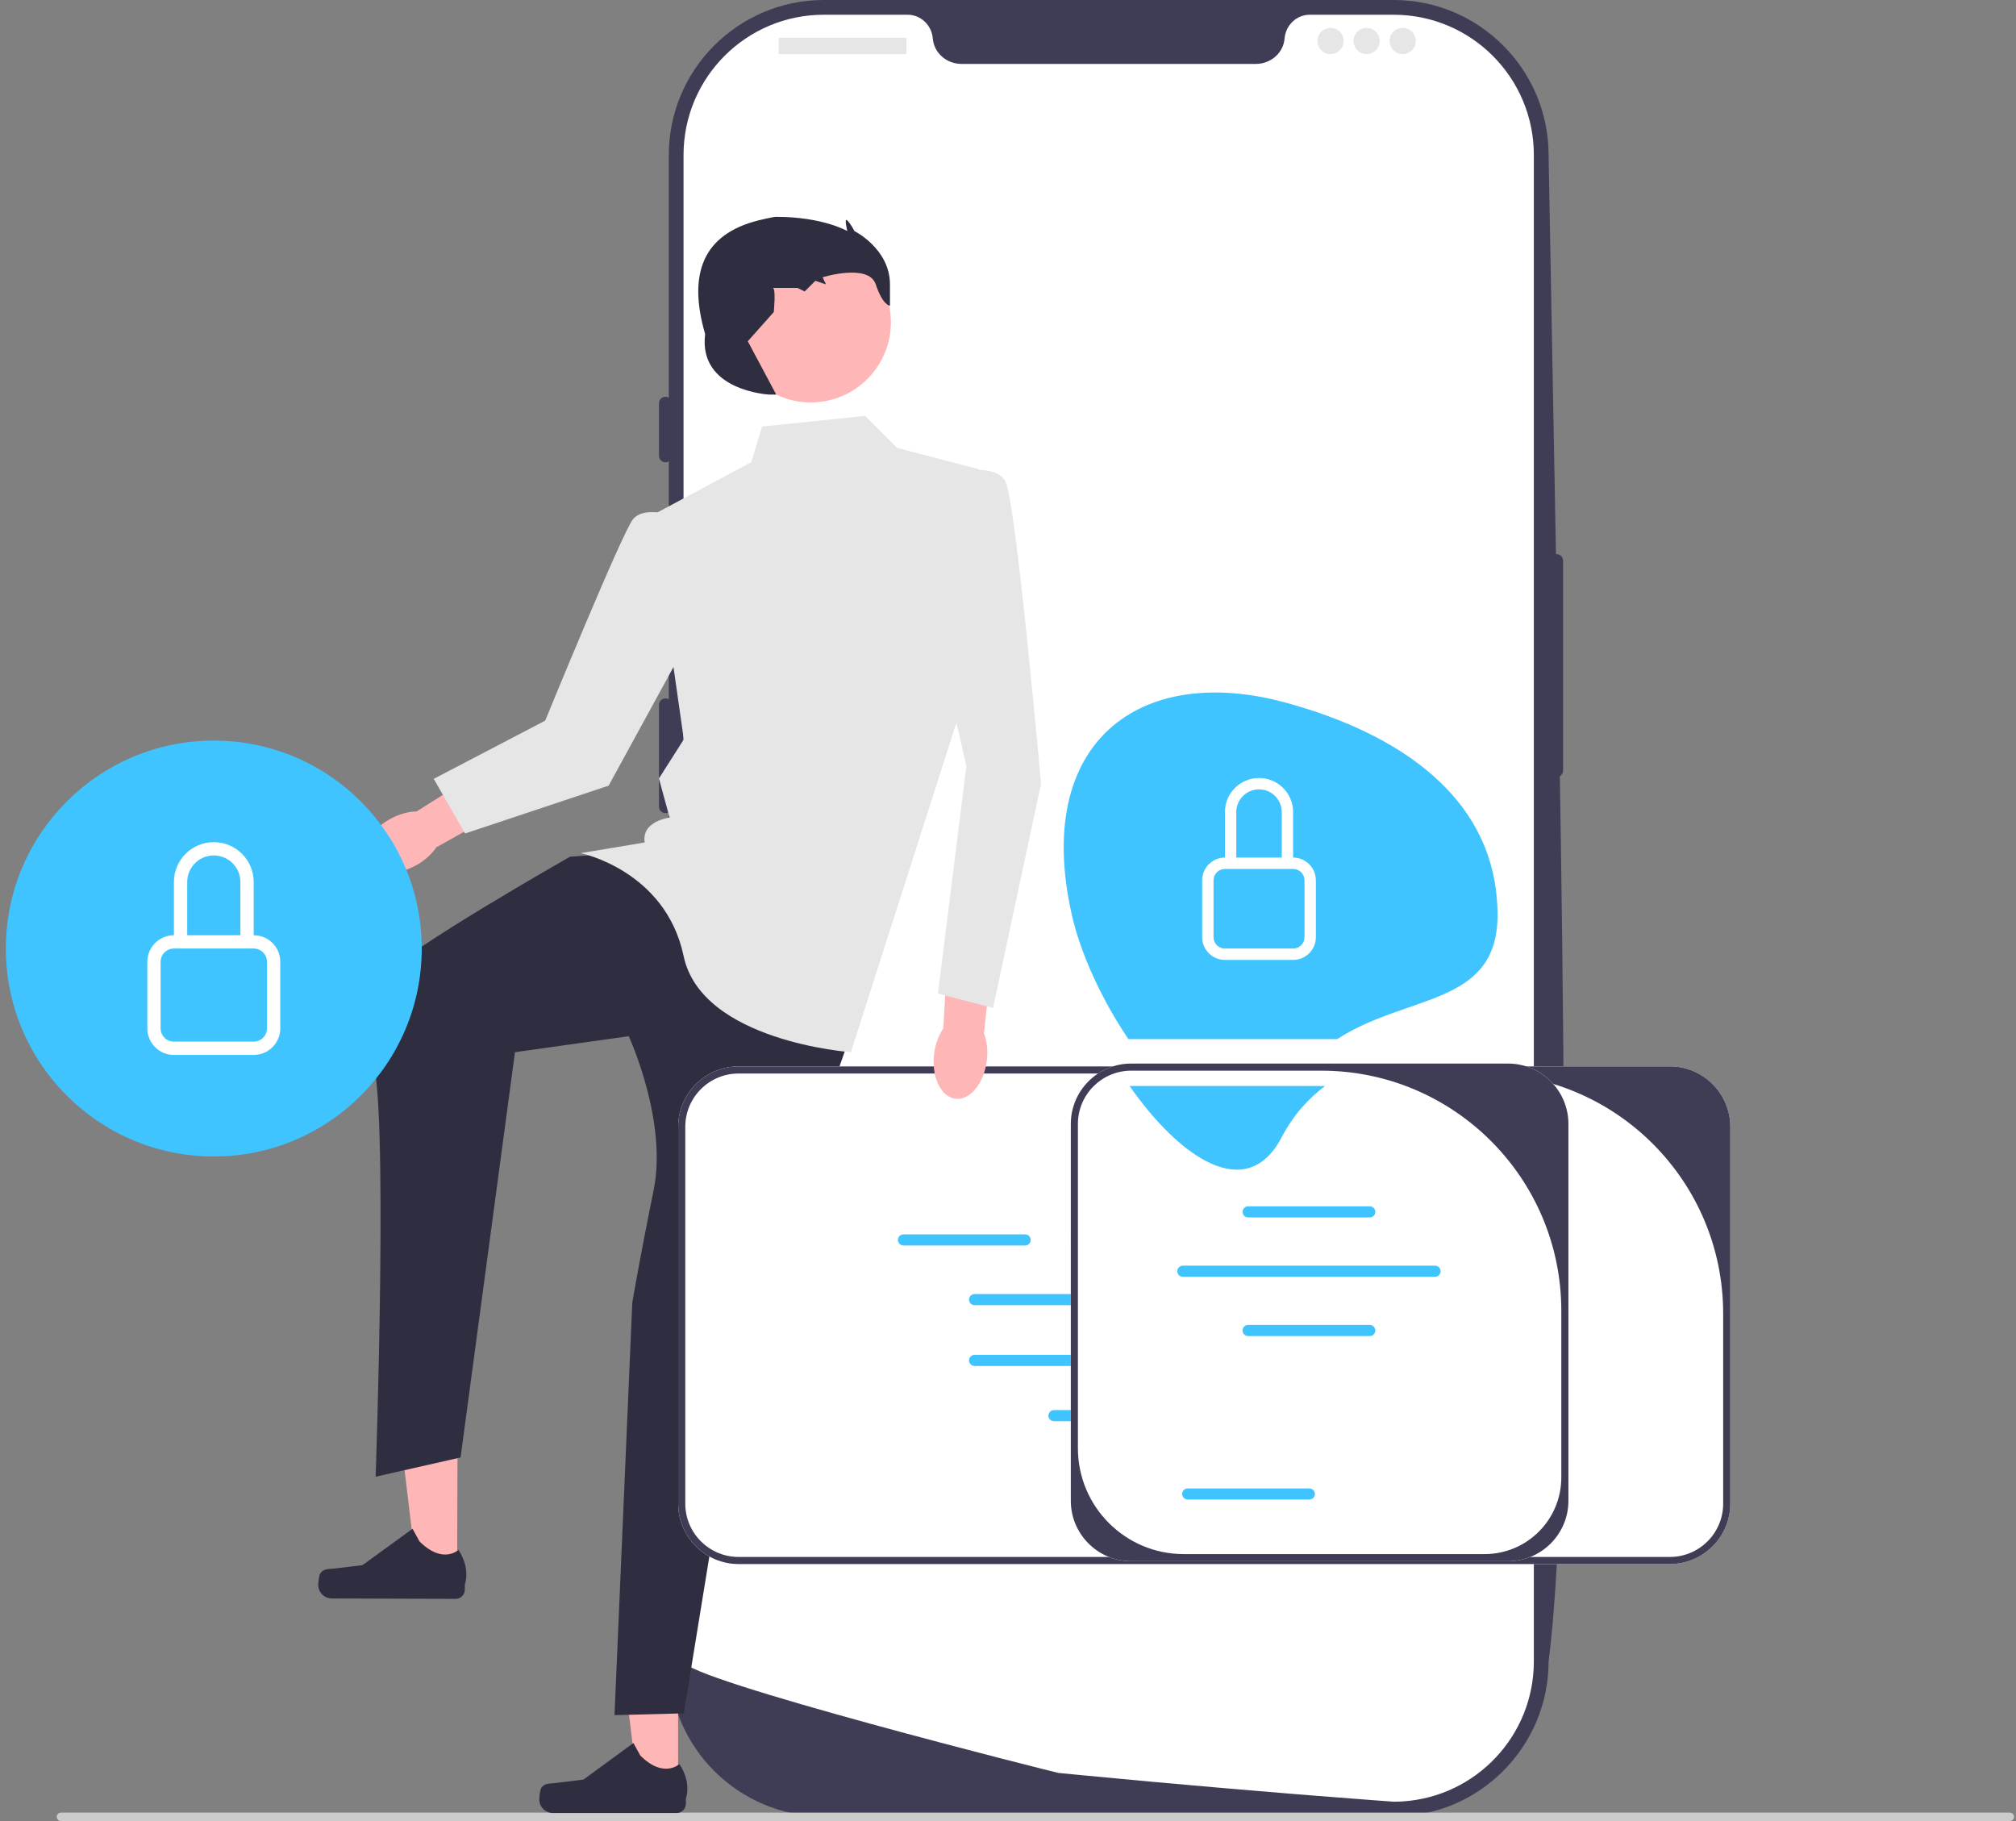 <svg width="155" height="140" viewBox="0 0 155 140" fill="none" xmlns="http://www.w3.org/2000/svg">
<rect x="0" y="0" width="155" height="140" fill="#808080" stroke="none"/>
<g clip-path="url(#clip0_25_2777)">
<path d="M107.147 139.647H63.337C56.766 139.647 51.42 134.301 51.42 127.73V11.917C51.42 5.346 56.766 0 63.337 0H107.147C113.717 0 119.063 5.346 119.063 11.917C119.879 58.424 121.27 110.505 119.063 127.73C119.063 134.301 113.717 139.647 107.147 139.647Z" fill="#3F3D56"/>
<path d="M119.674 42.6C119.396 42.6 119.17 42.826 119.17 43.104V59.237C119.17 59.515 119.396 59.741 119.674 59.741C119.952 59.741 120.178 59.515 120.178 59.237V43.104C120.178 42.826 119.952 42.6 119.674 42.6Z" fill="#3F3D56"/>
<path d="M117.929 11.917V127.728C117.929 133.448 113.478 138.126 107.849 138.489H107.846C107.763 138.494 107.68 138.499 107.594 138.502C107.446 138.509 107.297 138.512 107.146 138.512C107.146 138.512 106.591 138.472 105.578 138.396C104.554 138.32 103.065 138.207 101.207 138.058C100.65 138.015 100.062 137.967 99.442 137.917C98.207 137.816 96.851 137.705 95.397 137.579C94.817 137.531 94.217 137.478 93.604 137.426C90.474 137.156 86.967 136.841 83.269 136.483C82.644 136.425 82.014 136.364 81.379 136.301C81.213 136.284 52.554 129.079 52.554 127.728V11.917C52.554 5.96 57.381 1.133 63.338 1.133H69.776C70.804 1.133 71.631 1.935 71.719 2.961C71.727 3.029 71.734 3.097 71.747 3.165C71.933 4.196 72.879 4.914 73.927 4.914H96.556C97.605 4.914 98.55 4.196 98.737 3.165C98.749 3.097 98.757 3.029 98.764 2.961C98.853 1.935 99.679 1.133 100.708 1.133H107.146C113.102 1.133 117.929 5.96 117.929 11.917Z" fill="white"/>
<path d="M51.168 30.501C50.89 30.501 50.664 30.727 50.664 31.005V35.038C50.664 35.316 50.89 35.542 51.168 35.542C51.446 35.542 51.672 35.316 51.672 35.038V31.005C51.672 30.727 51.446 30.501 51.168 30.501Z" fill="#3F3D56"/>
<path d="M51.168 42.6C50.89 42.6 50.664 42.826 50.664 43.104V50.918C50.664 51.197 50.89 51.423 51.168 51.423C51.446 51.423 51.672 51.197 51.672 50.918V43.104C51.672 42.826 51.446 42.6 51.168 42.6Z" fill="#3F3D56"/>
<path d="M51.168 53.691C50.89 53.691 50.664 53.917 50.664 54.195V62.01C50.664 62.288 50.89 62.514 51.168 62.514C51.446 62.514 51.672 62.288 51.672 62.01V54.195C51.672 53.917 51.446 53.691 51.168 53.691Z" fill="#3F3D56"/>
<path d="M69.61 2.899H59.949C59.902 2.899 59.864 2.937 59.864 2.984V4.075C59.864 4.121 59.902 4.159 59.949 4.159H69.61C69.657 4.159 69.695 4.121 69.695 4.075V2.984C69.695 2.937 69.657 2.899 69.61 2.899Z" fill="#E6E6E6"/>
<path d="M102.301 4.159C102.858 4.159 103.309 3.708 103.309 3.151C103.309 2.594 102.858 2.143 102.301 2.143C101.744 2.143 101.292 2.594 101.292 3.151C101.292 3.708 101.744 4.159 102.301 4.159Z" fill="#E6E6E6"/>
<path d="M105.073 4.159C105.63 4.159 106.082 3.708 106.082 3.151C106.082 2.594 105.63 2.143 105.073 2.143C104.517 2.143 104.065 2.594 104.065 3.151C104.065 3.708 104.517 4.159 105.073 4.159Z" fill="#E6E6E6"/>
<path d="M107.846 4.159C108.403 4.159 108.854 3.708 108.854 3.151C108.854 2.594 108.403 2.143 107.846 2.143C107.289 2.143 106.838 2.594 106.838 3.151C106.838 3.708 107.289 4.159 107.846 4.159Z" fill="#E6E6E6"/>
<path d="M4.363 139.675C4.363 139.855 4.508 140 4.688 140H154.525C154.705 140 154.85 139.855 154.85 139.675C154.85 139.494 154.705 139.35 154.525 139.35H4.688C4.508 139.35 4.363 139.494 4.363 139.675Z" fill="#CCCCCC"/>
<path d="M52.137 137.539L49.065 137.539L47.603 125.687L52.138 125.687L52.137 137.539Z" fill="#FFB6B6"/>
<path d="M41.61 137.469C41.514 137.63 41.464 138.15 41.464 138.338C41.464 138.914 41.931 139.381 42.507 139.381H52.023C52.415 139.381 52.734 139.062 52.734 138.669V138.273C52.734 138.273 53.205 137.082 52.236 135.615C52.236 135.615 51.031 136.764 49.231 134.964L48.7 134.002L44.858 136.812L42.729 137.074C42.263 137.132 41.85 137.066 41.61 137.469Z" fill="#2F2E41"/>
<path d="M35.145 121.077L32.072 121.067L30.648 109.21L35.183 109.225L35.145 121.077Z" fill="#FFB6B6"/>
<path d="M24.618 120.974C24.522 121.135 24.47 121.654 24.469 121.842C24.467 122.418 24.933 122.886 25.509 122.888L35.024 122.918C35.417 122.919 35.737 122.602 35.738 122.209L35.739 121.813C35.739 121.813 36.214 120.624 35.249 119.153C35.249 119.153 34.041 120.298 32.247 118.493L31.719 117.53L27.868 120.327L25.738 120.583C25.272 120.638 24.859 120.571 24.618 120.974Z" fill="#2F2E41"/>
<path d="M47.656 65.587L43.83 65.86C43.83 65.86 30.878 73.225 29.785 74.864C28.692 76.504 27.189 78.827 28.555 81.286C29.921 83.746 28.881 113.526 28.881 113.526L35.411 112.049L39.594 80.891L48.339 79.661C48.339 79.661 51.345 86.147 50.252 91.512C49.159 96.878 48.612 100.157 48.612 100.157L47.246 131.857L52.575 131.721L57.357 102.343L65.556 79.115L54.898 66.544L47.656 65.587Z" fill="#2F2E41"/>
<path d="M66.512 31.974L58.587 32.794L57.767 35.526L50.115 39.626L52.575 56.842L50.662 59.848L51.482 62.854C51.482 62.854 49.296 63.127 49.569 64.767L44.65 65.587C44.65 65.587 51.174 66.919 52.558 73.495C53.941 80.071 65.419 80.891 65.419 80.891L74.437 52.743L75.257 36.073L68.972 34.433L66.512 31.974Z" fill="#E6E6E6"/>
<path d="M62.336 30.937C65.738 30.937 68.496 28.178 68.496 24.776C68.496 21.373 65.738 18.615 62.336 18.615C58.933 18.615 56.175 21.373 56.175 24.776C56.175 28.178 58.933 30.937 62.336 30.937Z" fill="#FFB6B6"/>
<path d="M59.134 30.334C59.134 30.334 53.668 30.061 54.215 25.688C52.862 21.032 54.059 18.009 58.314 16.943C58.314 16.943 59.407 16.67 59.68 16.67C63.275 16.67 65.146 17.763 65.146 17.763C65.146 17.763 64.873 16.681 65.146 16.949C65.419 17.216 65.692 17.763 65.692 17.763C65.692 17.763 68.425 19.129 68.425 21.862C68.425 24.595 68.425 23.502 68.425 23.502C68.425 23.502 67.879 23.502 67.332 21.862C66.785 20.223 63.247 21.316 63.247 21.316L63.506 21.862L62.686 21.589L61.867 22.409L61.32 22.136C61.32 22.136 59.134 22.136 59.407 22.136C59.68 22.136 59.49 23.993 59.49 23.993L57.494 26.235L59.68 30.334H59.134Z" fill="#2F2E41"/>
<path d="M30.015 62.951C28.459 63.8 27.636 65.291 28.176 66.281C28.716 67.271 30.416 67.386 31.971 66.537C32.653 66.165 33.193 65.67 33.541 65.148L40.088 61.467L38.295 58.432L32.031 62.382C31.404 62.392 30.696 62.579 30.015 62.951Z" fill="#FFB6B6"/>
<path d="M52.095 39.753C52.095 39.753 49.528 38.776 48.644 39.952C47.76 41.129 41.918 55.402 41.918 55.402L33.347 59.878L35.757 64.076L46.794 60.401L54.076 47.083L52.095 39.753Z" fill="#E6E6E6"/>
<path d="M133.033 86.629V115.597C133.033 118.158 130.949 120.242 128.387 120.242H56.788C54.226 120.242 52.142 118.158 52.142 115.597V86.629C52.142 84.067 54.226 81.983 56.788 81.983H128.387C130.949 81.983 133.033 84.067 133.033 86.629Z" fill="white"/>
<path d="M133.033 86.629V115.597C133.033 118.158 130.949 120.242 128.387 120.242H56.788C54.226 120.242 52.142 118.158 52.142 115.597V86.629C52.142 84.067 54.226 81.983 56.788 81.983H128.387C130.949 81.983 133.033 84.067 133.033 86.629ZM128.387 119.696C130.651 119.696 132.486 117.86 132.486 115.597V100.992C132.486 90.796 124.22 82.53 114.023 82.53H56.788C54.524 82.53 52.688 84.365 52.688 86.629V115.597C52.688 117.86 54.524 119.696 56.788 119.696H128.387Z" fill="#3F3D56"/>
<path d="M84.282 99.484H74.93C74.695 99.484 74.503 99.676 74.503 99.912C74.503 100.148 74.695 100.34 74.93 100.34H84.282C84.518 100.34 84.71 100.148 84.71 99.912C84.71 99.676 84.518 99.484 84.282 99.484Z" fill="#40C4FF"/>
<path d="M98.493 99.484H89.141C88.905 99.484 88.713 99.676 88.713 99.912C88.713 100.148 88.905 100.34 89.141 100.34H98.493C98.728 100.34 98.92 100.148 98.92 99.912C98.92 99.676 98.728 99.484 98.493 99.484Z" fill="#40C4FF"/>
<path d="M84.282 104.159H74.93C74.695 104.159 74.503 104.351 74.503 104.587C74.503 104.822 74.695 105.014 74.93 105.014H84.282C84.518 105.014 84.71 104.822 84.71 104.587C84.71 104.351 84.518 104.159 84.282 104.159Z" fill="#40C4FF"/>
<path d="M98.493 104.159H89.141C88.905 104.159 88.713 104.351 88.713 104.587C88.713 104.822 88.905 105.014 89.141 105.014H98.493C98.728 105.014 98.92 104.822 98.92 104.587C98.92 104.351 98.728 104.159 98.493 104.159Z" fill="#40C4FF"/>
<path d="M113.131 104.587C113.131 104.351 112.939 104.159 112.703 104.159H103.352C103.116 104.159 102.924 104.351 102.924 104.587C102.924 104.822 103.116 105.014 103.352 105.014H112.703C112.939 105.014 113.131 104.822 113.131 104.587Z" fill="#40C4FF"/>
<path d="M78.817 95.752C79.052 95.752 79.244 95.56 79.244 95.324C79.244 95.088 79.052 94.897 78.817 94.897H69.465C69.229 94.897 69.037 95.088 69.037 95.324C69.037 95.56 69.229 95.752 69.465 95.752H78.817Z" fill="#40C4FF"/>
<path d="M106.358 95.578H115.71C115.945 95.578 116.137 95.386 116.137 95.15C116.137 94.914 115.945 94.723 115.71 94.723H106.358C106.122 94.723 105.93 94.914 105.93 95.15C105.93 95.386 106.122 95.578 106.358 95.578Z" fill="#40C4FF"/>
<path d="M82.757 95.668H102.145C102.381 95.668 102.572 95.476 102.572 95.24C102.572 95.004 102.381 94.812 102.145 94.812H82.757C82.521 94.812 82.329 95.004 82.329 95.24C82.329 95.476 82.521 95.668 82.757 95.668Z" fill="#40C4FF"/>
<path d="M90.385 108.406H81.033C80.797 108.406 80.606 108.598 80.606 108.834C80.606 109.07 80.797 109.261 81.033 109.261H90.385C90.621 109.261 90.812 109.07 90.812 108.834C90.812 108.598 90.621 108.406 90.385 108.406Z" fill="#40C4FF"/>
<path d="M120.588 86.41V115.378C120.588 117.94 118.504 120.024 115.942 120.024H86.975C84.413 120.024 82.329 117.94 82.329 115.378V86.41C82.329 83.849 84.413 81.765 86.975 81.765H115.942C118.504 81.765 120.588 83.849 120.588 86.41Z" fill="white"/>
<path d="M120.588 86.41V115.378C120.588 117.94 118.504 120.024 115.942 120.024H86.975C84.413 120.024 82.329 117.94 82.329 115.378V86.41C82.329 83.849 84.413 81.765 86.975 81.765H115.942C118.504 81.765 120.588 83.849 120.588 86.41ZM114.145 119.477C117.402 119.477 120.041 116.837 120.041 113.581V100.774C120.041 90.577 111.775 82.311 101.579 82.311H86.975C84.711 82.311 82.875 84.147 82.875 86.41V111.336C82.875 115.832 86.52 119.477 91.016 119.477L114.145 119.477Z" fill="#3F3D56"/>
<path d="M105.315 93.596H95.963C95.727 93.596 95.535 93.404 95.535 93.168C95.535 92.932 95.727 92.74 95.963 92.74H105.315C105.55 92.74 105.742 92.932 105.742 93.168C105.742 93.404 105.55 93.596 105.315 93.596Z" fill="#40C4FF"/>
<path d="M105.315 102.713H95.963C95.727 102.713 95.535 102.521 95.535 102.285C95.535 102.05 95.727 101.858 95.963 101.858H105.315C105.55 101.858 105.742 102.05 105.742 102.285C105.742 102.521 105.55 102.713 105.315 102.713Z" fill="#40C4FF"/>
<path d="M100.669 115.284H91.317C91.081 115.284 90.889 115.092 90.889 114.856C90.889 114.621 91.081 114.429 91.317 114.429H100.669C100.905 114.429 101.096 114.621 101.096 114.856C101.096 115.092 100.905 115.284 100.669 115.284Z" fill="#40C4FF"/>
<path d="M110.333 98.157H90.944C90.709 98.157 90.517 97.966 90.517 97.73C90.517 97.494 90.709 97.302 90.944 97.302H110.333C110.569 97.302 110.76 97.494 110.76 97.73C110.76 97.966 110.569 98.157 110.333 98.157Z" fill="#40C4FF"/>
<path d="M115.137 70.359C115.137 61.322 107.5 56.351 98.775 53.997C87.59 50.978 79.398 57.086 82.413 70.359C83.097 73.367 84.731 76.88 86.754 79.885H102.811C108.174 76.394 115.137 77.373 115.137 70.359Z" fill="#40C4FF"/>
<path d="M98.535 87.442C99.448 85.7 100.606 84.444 101.882 83.488H86.844C90.714 89.017 95.847 92.565 98.535 87.442Z" fill="#40C4FF"/>
<path d="M96.8 60.685C97.765 60.685 98.548 61.468 98.548 62.433V65.929H95.052V62.433C95.052 61.468 95.834 60.685 96.8 60.685ZM99.422 65.929V62.433C99.422 60.985 98.248 59.811 96.8 59.811C95.352 59.811 94.178 60.985 94.178 62.433V65.929C93.212 65.929 92.429 66.712 92.429 67.677V72.048C92.429 73.013 93.212 73.796 94.178 73.796H99.422C100.387 73.796 101.17 73.013 101.17 72.048V67.677C101.17 66.712 100.387 65.929 99.422 65.929ZM94.178 66.803H99.422C99.905 66.803 100.296 67.195 100.296 67.677V72.048C100.296 72.53 99.905 72.922 99.422 72.922H94.178C93.695 72.922 93.303 72.53 93.303 72.048V67.677C93.303 67.195 93.695 66.803 94.178 66.803Z" fill="white"/>
<path d="M71.818 81.039C71.607 82.799 72.344 84.335 73.464 84.469C74.584 84.603 75.663 83.285 75.874 81.525C75.966 80.754 75.877 80.027 75.653 79.442L76.453 71.973L72.94 71.672L72.525 79.067C72.169 79.583 71.91 80.269 71.818 81.039Z" fill="#FFB6B6"/>
<path d="M72.661 36.483C72.661 36.483 76.487 35.39 77.307 37.029C78.127 38.669 80.04 60.258 80.04 60.258L76.35 77.491L72.115 76.382L74.301 58.892L71.295 45.774L72.661 36.483Z" fill="#E6E6E6"/>
<path d="M16.438 88.909C25.267 88.909 32.425 81.751 32.425 72.922C32.425 64.093 25.267 56.935 16.438 56.935C7.609 56.935 0.451 64.093 0.451 72.922C0.451 81.751 7.609 88.909 16.438 88.909Z" fill="#40C4FF"/>
<path d="M16.438 65.765C17.567 65.765 18.483 66.681 18.483 67.81V71.9H14.393V67.81C14.393 66.681 15.309 65.765 16.438 65.765ZM19.505 71.9V67.81C19.505 66.116 18.132 64.743 16.438 64.743C14.744 64.743 13.371 66.116 13.371 67.81V71.9C12.241 71.9 11.326 72.815 11.326 73.944V79.056C11.326 80.186 12.241 81.101 13.371 81.101H19.505C20.635 81.101 21.55 80.186 21.55 79.056V73.944C21.55 72.815 20.635 71.9 19.505 71.9ZM13.371 72.922H19.505C20.07 72.922 20.528 73.38 20.528 73.944V79.056C20.528 79.621 20.07 80.079 19.505 80.079H13.371C12.806 80.079 12.348 79.621 12.348 79.056V73.944C12.348 73.38 12.806 72.922 13.371 72.922Z" fill="white"/>
</g>
<defs>
<clipPath id="clip0_25_2777">
<rect width="154.399" height="140" fill="white" transform="translate(0.451)"/>
</clipPath>
</defs>
</svg>

